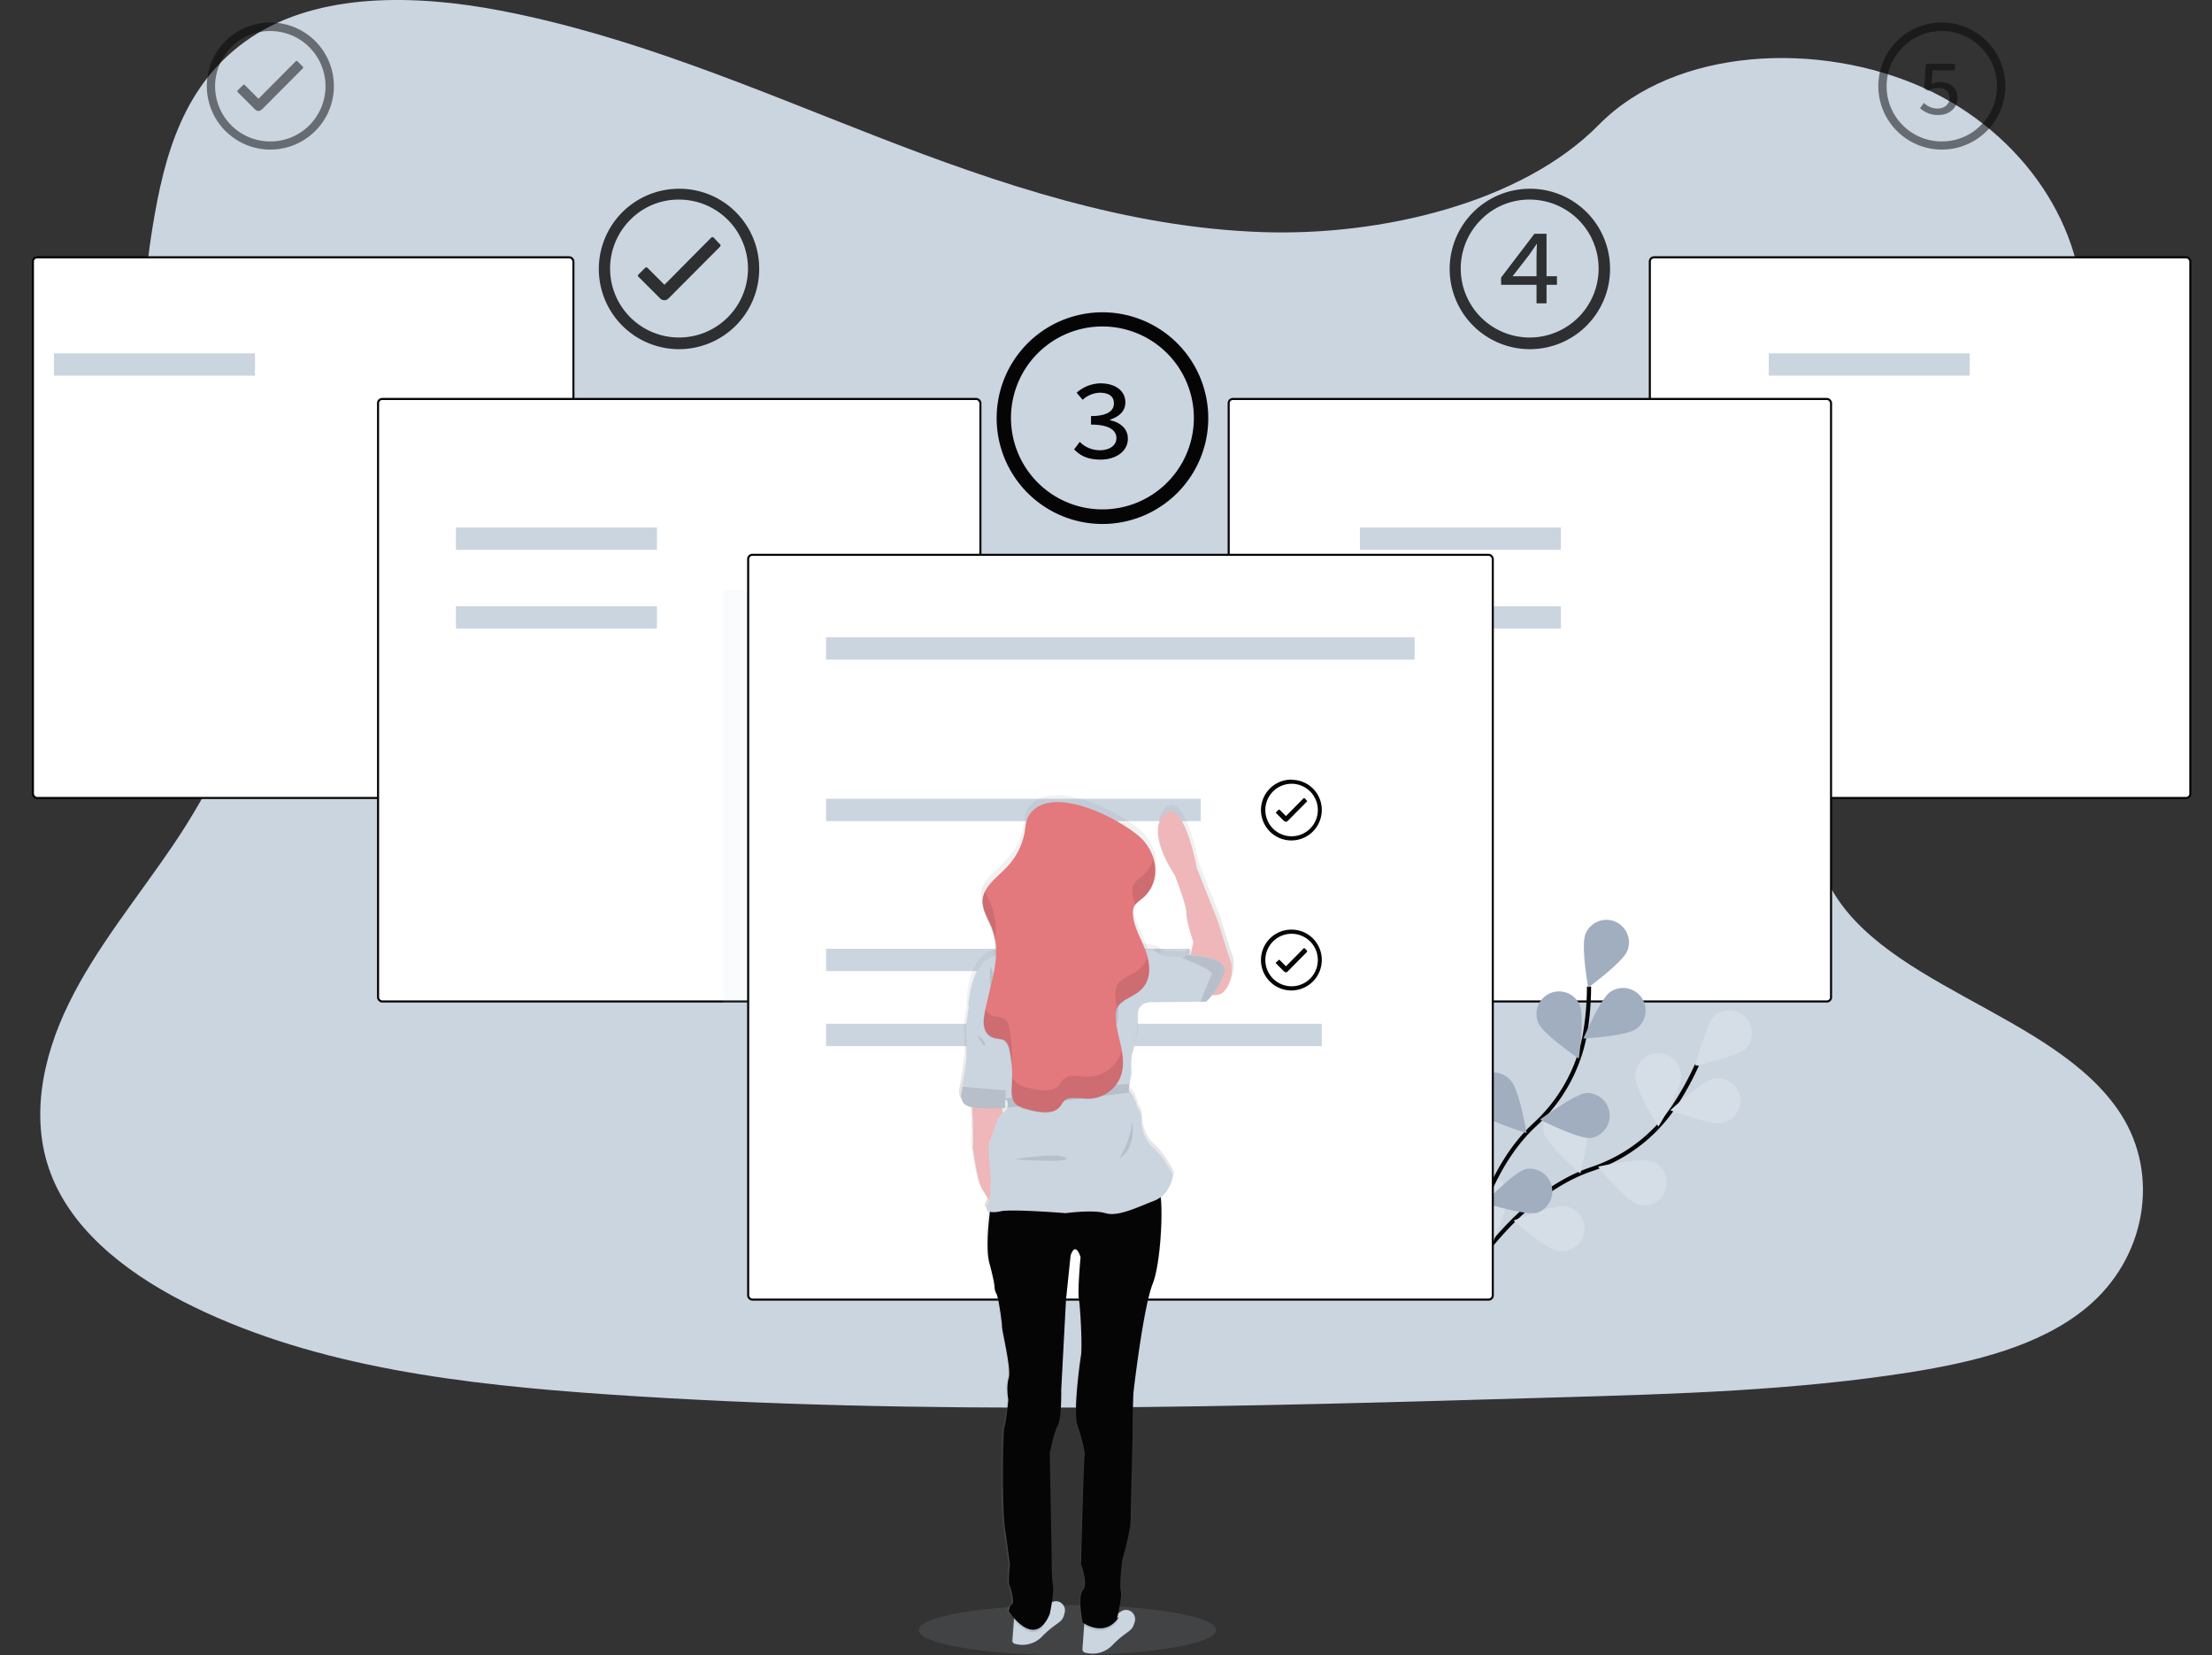 <svg id="e7d62c2c-c7a6-4c77-8f5c-a3fe0c7ac473" xmlns="http://www.w3.org/2000/svg" xmlns:xlink="http://www.w3.org/1999/xlink" viewBox="0 0 1062 794.4"><rect x="0" y="0" width="1062" height="794.4" fill="#333333" stroke="none"/><defs><linearGradient id="linear-gradient" x1="643.37" y1="268.11" x2="643.37" y2="356.87" gradientTransform="matrix(1, 0, 0, -1, -69, 743.18)" gradientUnits="userSpaceOnUse"><stop offset="0" stop-color="gray" stop-opacity="0.25"/><stop offset="0.54" stop-color="gray" stop-opacity="0.12"/><stop offset="1" stop-color="gray" stop-opacity="0.1"/></linearGradient><linearGradient id="linear-gradient-2" x1="601.43" y1="-50.54" x2="601.43" y2="-29.34" xlink:href="#linear-gradient"/><linearGradient id="linear-gradient-3" x1="567.27" y1="-46.3" x2="567.27" y2="-25.1" xlink:href="#linear-gradient"/><linearGradient id="linear-gradient-4" x1="561.22" y1="-40.11" x2="561.22" y2="-31.95" xlink:href="#linear-gradient"/><linearGradient id="linear-gradient-5" x1="597.88" y1="-39.38" x2="597.88" y2="-30.89" xlink:href="#linear-gradient"/><linearGradient id="linear-gradient-6" x1="584.65" y1="-39.08" x2="584.65" y2="175.4" xlink:href="#linear-gradient"/><linearGradient id="linear-gradient-7" x1="599.49" y1="67.11" x2="599.49" y2="67.68" xlink:href="#linear-gradient"/><linearGradient id="linear-gradient-8" x1="600.1" y1="61.08" x2="600.1" y2="62.39" xlink:href="#linear-gradient"/><linearGradient id="linear-gradient-9" x1="562.27" y1="62.35" x2="562.27" y2="64.56" xlink:href="#linear-gradient"/><linearGradient id="linear-gradient-10" x1="542.45" y1="166.58" x2="542.45" y2="217" xlink:href="#linear-gradient"/><linearGradient id="linear-gradient-11" x1="522.24" y1="355.81" x2="522.24" y2="397.63" gradientTransform="matrix(1, 0, 0, -1, 0, 796)" xlink:href="#linear-gradient"/><linearGradient id="linear-gradient-12" x1="587.13" y1="282.62" x2="587.13" y2="314.83" xlink:href="#linear-gradient"/><linearGradient id="linear-gradient-13" x1="584.99" y1="160.55" x2="584.99" y2="175.5" xlink:href="#linear-gradient"/><linearGradient id="linear-gradient-14" x1="582.86" y1="162.16" x2="582.86" y2="299.24" xlink:href="#linear-gradient"/><linearGradient id="linear-gradient-15" x1="540.31" y1="213.29" x2="540.31" y2="263.25" xlink:href="#linear-gradient"/><linearGradient id="linear-gradient-16" x1="540.29" y1="213.29" x2="540.29" y2="223.82" xlink:href="#linear-gradient"/><linearGradient id="linear-gradient-17" x1="581.21" y1="213.59" x2="581.21" y2="225.14" xlink:href="#linear-gradient"/><linearGradient id="linear-gradient-18" x1="609.77" y1="189.02" x2="609.77" y2="207.04" xlink:href="#linear-gradient"/><linearGradient id="linear-gradient-19" x1="567.9" y1="187.98" x2="567.9" y2="190.54" xlink:href="#linear-gradient"/><linearGradient id="linear-gradient-20" x1="604.87" y1="254.32" x2="604.87" y2="271.12" xlink:href="#linear-gradient"/><linearGradient id="linear-gradient-21" x1="544.43" y1="270.87" x2="544.43" y2="282.08" xlink:href="#linear-gradient"/><linearGradient id="linear-gradient-22" x1="538.81" y1="231.85" x2="538.81" y2="238.45" xlink:href="#linear-gradient"/><linearGradient id="linear-gradient-23" x1="539.02" y1="243.43" x2="539.02" y2="248.77" xlink:href="#linear-gradient"/><linearGradient id="linear-gradient-24" x1="603.2" y1="140.02" x2="603.2" y2="143.49" xlink:href="#linear-gradient"/><linearGradient id="linear-gradient-25" x1="565.55" y1="138.89" x2="565.55" y2="141.77" xlink:href="#linear-gradient"/><linearGradient id="linear-gradient-26" x1="599.22" y1="132.83" x2="599.22" y2="133.17" xlink:href="#linear-gradient"/><linearGradient id="linear-gradient-27" x1="558.65" y1="124.27" x2="558.65" y2="128.92" xlink:href="#linear-gradient"/><linearGradient id="linear-gradient-28" x1="582.1" y1="211.4" x2="582.1" y2="361.69" xlink:href="#linear-gradient"/><linearGradient id="linear-gradient-29" x1="543" y1="294.19" x2="543" y2="318.39" xlink:href="#linear-gradient"/><linearGradient id="linear-gradient-30" x1="547.19" y1="233.57" x2="547.19" y2="261.43" xlink:href="#linear-gradient"/><linearGradient id="linear-gradient-31" x1="581" y1="211.17" x2="581" y2="241.04" xlink:href="#linear-gradient"/><linearGradient id="linear-gradient-32" x1="618.42" y1="311.81" x2="618.42" y2="333.65" xlink:href="#linear-gradient"/><linearGradient id="linear-gradient-33" x1="612.81" y1="261.74" x2="612.81" y2="286.23" xlink:href="#linear-gradient"/><linearGradient id="linear-gradient-34" x1="638.86" y1="264.7" x2="638.86" y2="288.12" xlink:href="#linear-gradient"/><linearGradient id="linear-gradient-35" x1="647.52" y1="264.94" x2="647.52" y2="287.6" xlink:href="#linear-gradient"/></defs><path d="M605.9,111.4c-64.7-2.2-126.4-23.1-185.3-46S303.5,17.2,240.3,5.1C199.7-2.7,153.2-3.8,120.5,18S78.8,75.2,73.3,108.7c-4.1,25.3-6.5,51.9,4.8,75.5,7.8,16.4,21.7,30.2,31.3,46,33.5,54.7,9.8,122.2-26.4,175.6-17,25.1-36.8,49-49.9,75.7s-19.2,57.2-7.7,84.4,38.5,47.3,67.9,61.5c59.7,29,130,37.2,198.6,41.9,151.8,10.4,304.5,5.9,456.7,1.4,56.3-1.6,112.9-3.3,168.3-12,30.8-4.9,62.6-12.6,84.9-31.1,28.4-23.5,35.4-63.4,16.4-92.9-31.9-49.5-120-61.8-142.3-114.9-12.3-29.2.3-61.8,18.2-88.9,38.2-58.2,102.3-109.2,105.7-175.7,2.3-45.6-28.5-91.4-76.2-113-49.9-22.6-119.1-19.8-156,17.7S663,113.4,605.9,111.4Z" fill="#cbd5e0" style="isolation:isolate"/><rect x="15.8" y="123.5" width="259.5" height="259.51" rx="2" fill="#fff" stroke="#050505" stroke-miterlimit="10"/><rect x="792.1" y="123.5" width="259.5" height="259.51" rx="2" fill="#fff" stroke="#050505" stroke-miterlimit="10"/><path d="M145.4,32l-2.6-2.6-.4-.2a.5.5,0,0,0-.4.2l-17.9,18-6.5-6.5c-.3-.3-.6-.3-.8-.1h-.1l-2.6,2.6a.6.6,0,0,0,0,.8h0l8.2,8.2a3.1,3.1,0,0,0,1.8.9,3.8,3.8,0,0,0,1.7-.8h0l19.6-19.7a.8.8,0,0,0,0-.9Z" fill="#050505" opacity="0.5" style="isolation:isolate"/><path d="M129.8,14.9a26.5,26.5,0,1,1-18.7,7.7,26,26,0,0,1,18.7-7.7m0-4.1a30.5,30.5,0,1,0,30.5,30.5h0a30.5,30.5,0,0,0-30.5-30.5Z" fill="#050505" opacity="0.5" style="isolation:isolate"/><path d="M345.8,117.4l-3.2-3.4-.6-.2-.5.2L319,136.7l-8.2-8.2-.5-.2-.5.2-3.3,3.3a.8.8,0,0,0-.1,1h.1l10.3,10.3a3,3,0,0,0,2.2,1,3,3,0,0,0,2.1-1h0l24.7-24.8a.9.9,0,0,0,0-1Z" fill="#050505" opacity="0.8" style="isolation:isolate"/><path d="M326.1,95.8a33.1,33.1,0,1,1-23.5,9.7,32.5,32.5,0,0,1,23.5-9.7m0-5.2A38.5,38.5,0,1,0,364.5,129h0a38.3,38.3,0,0,0-38.4-38.4Z" fill="#050505" opacity="0.8" style="isolation:isolate"/><path d="M932.2,14.9a26.5,26.5,0,1,1-18.6,7.7,25.9,25.9,0,0,1,18.6-7.7m0-4.1a30.5,30.5,0,1,0,30.6,30.5h0a30.5,30.5,0,0,0-30.5-30.5Z" fill="#050505" opacity="0.5" style="isolation:isolate"/><path d="M734.5,95.8a33.1,33.1,0,1,1-23.5,9.7,32.5,32.5,0,0,1,23.5-9.7m0-5.2A38.5,38.5,0,1,0,773,129h0a38.4,38.4,0,0,0-38.5-38.4Z" fill="#050505" opacity="0.8" style="isolation:isolate"/><path d="M529.3,156.7a43.9,43.9,0,1,1-31.1,12.9,43.9,43.9,0,0,1,31.1-12.9m0-6.8a50.8,50.8,0,1,0,50.8,50.8h0a50.8,50.8,0,0,0-50.7-50.8Z" fill="#050505"/><rect x="181.5" y="191.5" width="289.2" height="289.2" rx="2" fill="#fff" stroke="#050505" stroke-miterlimit="10"/><rect x="589.9" y="191.5" width="289.2" height="289.2" rx="2" fill="#fff" stroke="#050505" stroke-miterlimit="10"/><rect x="25.9" y="169.6" width="96.5" height="10.72" fill="#cbd5e0" style="isolation:isolate"/><rect x="849.2" y="169.6" width="96.5" height="10.72" fill="#cbd5e0" style="isolation:isolate"/><path d="M701.2,618.4S726.3,574,764,561.2A76.6,76.6,0,0,0,803.1,532a141.3,141.3,0,0,0,11.6-20.8" fill="none" stroke="#050505" stroke-miterlimit="10" stroke-width="2"/><path d="M838.4,503c-4.3,4.2-24.4,8.5-24.4,8.5s5-19.9,9.3-24.1A10.9,10.9,0,0,1,838.4,503Z" fill="#cbd5e0"/><path d="M827,539c-5.8,1.2-25-6.1-25-6.1s15-14,20.9-15.2a10.8,10.8,0,0,1,12.5,8.8,10.9,10.9,0,0,1-8.3,12.5Z" fill="#cbd5e0"/><path d="M785.8,577.9c-5.7-2-18.5-17.9-18.5-17.9s20-4.5,25.6-2.6a10.8,10.8,0,0,1-7.1,20.5Z" fill="#cbd5e0"/><path d="M748,600.4c-5.9-1-21.3-14.5-21.3-14.5s18.9-7.9,24.8-6.9a10.8,10.8,0,1,1-3.3,21.4Z" fill="#cbd5e0"/><path d="M785.3,517.4c0,6,10.9,23.3,10.9,23.3S807,523.4,807,517.4a10.9,10.9,0,1,0-21.7,0Z" fill="#cbd5e0"/><path d="M741.4,544.2c1.8,5.7,17.3,19,17.3,19s5.2-19.8,3.4-25.5a10.8,10.8,0,0,0-20.7,6.5Z" fill="#cbd5e0"/><path d="M702.3,576.1c.8,5.9,13.8,21.7,13.8,21.7s8.5-18.7,7.7-24.6a10.8,10.8,0,0,0-21.5,2.9Z" fill="#cbd5e0"/><path d="M838.4,503c-4.3,4.2-24.4,8.5-24.4,8.5s5-19.9,9.3-24.1A10.9,10.9,0,0,1,838.4,503Z" fill="#f7fafc" opacity="0.25" style="isolation:isolate"/><path d="M827,539c-5.8,1.2-25-6.1-25-6.1s15-14,20.9-15.2a10.8,10.8,0,0,1,12.5,8.8,10.9,10.9,0,0,1-8.3,12.5Z" fill="#f7fafc" opacity="0.25" style="isolation:isolate"/><path d="M785.8,577.9c-5.7-2-18.5-17.9-18.5-17.9s20-4.5,25.6-2.6a10.8,10.8,0,0,1-7.1,20.5Z" fill="#f7fafc" opacity="0.25" style="isolation:isolate"/><path d="M748,600.4c-5.9-1-21.3-14.5-21.3-14.5s18.9-7.9,24.8-6.9a10.8,10.8,0,1,1-3.3,21.4Z" fill="#f7fafc" opacity="0.25" style="isolation:isolate"/><path d="M785.3,517.4c0,6,10.9,23.3,10.9,23.3S807,523.4,807,517.4a10.9,10.9,0,1,0-21.7,0Z" fill="#f7fafc" opacity="0.25" style="isolation:isolate"/><path d="M741.4,544.2c1.8,5.7,17.3,19,17.3,19s5.2-19.8,3.4-25.5a10.8,10.8,0,0,0-20.7,6.5Z" fill="#f7fafc" opacity="0.25" style="isolation:isolate"/><path d="M702.3,576.1c.8,5.9,13.8,21.7,13.8,21.7s8.5-18.7,7.7-24.6a10.8,10.8,0,0,0-21.5,2.9Z" fill="#f7fafc" opacity="0.25" style="isolation:isolate"/><path d="M702.6,617.5s5-50.7,34.3-77.7a77.9,77.9,0,0,0,23.9-42.6,133.9,133.9,0,0,0,2.1-23.7" fill="none" stroke="#050505" stroke-miterlimit="10" stroke-width="2"/><path d="M781.3,456.4C779,462,762.5,474,762.5,474s-3.6-20.1-1.3-25.7a10.8,10.8,0,1,1,20.1,8.1Z" fill="#a0aec0"/><path d="M785.5,493.9c-4.9,3.5-25.3,4.6-25.3,4.6s8-18.9,12.8-22.3a10.8,10.8,0,0,1,12.5,17.7Z" fill="#a0aec0"/><path d="M763.6,546.2c-6,.5-24.2-8.8-24.2-8.8s16.4-12.3,22.4-12.8a10.9,10.9,0,0,1,2.2,21.6Z" fill="#a0aec0"/><path d="M738.1,582.1c-5.8,1.5-25.4-4.7-25.4-4.7s14.1-14.8,19.9-16.3a10.9,10.9,0,0,1,5.5,21Z" fill="#a0aec0"/><path d="M738.6,491.1c2.4,5.4,19.4,17,19.4,17s2.9-20.3.4-25.8a10.8,10.8,0,0,0-19.8,8.8Z" fill="#a0aec0"/><path d="M709.3,533.4c4,4.5,23.6,10.4,23.6,10.4s-3.4-20.3-7.3-24.8a10.9,10.9,0,1,0-16.3,14.4Z" fill="#a0aec0"/><path d="M686.5,578.4c3.1,5.1,21.4,14.2,21.4,14.2s.2-20.5-3-25.6a10.7,10.7,0,0,0-14.9-3.5,10.9,10.9,0,0,0-3.6,14.9Z" fill="#cbd5e0"/><rect x="218.9" y="253.2" width="96.5" height="10.72" fill="#cbd5e0" style="isolation:isolate"/><rect x="396.6" y="347.5" width="57.6" height="10.72" opacity="0.1" style="isolation:isolate"/><rect x="396.6" y="419.4" width="85.3" height="10.72" opacity="0.1" style="isolation:isolate"/><rect x="218.9" y="291" width="96.5" height="10.72" fill="#cbd5e0" style="isolation:isolate"/><rect x="652.9" y="253.2" width="96.5" height="10.72" fill="#cbd5e0" style="isolation:isolate"/><rect x="652.9" y="291" width="96.5" height="10.72" fill="#cbd5e0" style="isolation:isolate"/><path d="M515.7,215.7l2.7-3.6a13.5,13.5,0,0,0,9.7,4c4.5,0,7.9-2.2,7.9-5.8s-3.2-6.5-12.2-6.5v-4.1c8,0,11-2.6,11-6.1s-2.7-5.1-6.7-5.1a12.6,12.6,0,0,0-8.3,3.4l-2.9-3.4a17.7,17.7,0,0,1,11.4-4.5c7,0,12,3.4,12,9.2,0,4.1-3,6.8-7.3,8.2v.3c4.7,1,8.5,4,8.5,8.8,0,6.3-6,10.1-13,10.1S518.3,218.3,515.7,215.7Z" fill="#050505"/><g opacity="0.8"><path d="M737.7,123.5c0-1.9.1-4.4.2-6.3h-.2l-3.5,5.1-8,10.3h21.3v4.1H720.7v-3.5l16-21h5.8v33.4h-4.8Z" fill="#050505"/></g><g opacity="0.5"><path d="M921.8,51.9l1.9-2.5a9.3,9.3,0,0,0,6.5,2.7c3.2,0,5.8-1.9,5.8-5.1s-2.3-4.8-5.6-4.8a7.9,7.9,0,0,0-4.7,1.4l-1.9-1.2.8-11.8h14v3.2H927.9l-.6,6.5a9.8,9.8,0,0,1,4.1-.9c4.6,0,8.4,2.4,8.4,7.6s-4.4,8.2-9.1,8.2A12.6,12.6,0,0,1,921.8,51.9Z" fill="#050505"/></g><rect x="347.2" y="283.3" width="357.5" height="357.49" fill="#cbd5e0" opacity="0.1" style="isolation:isolate"/><rect x="359.2" y="266.3" width="357.5" height="357.49" rx="2" fill="#fff" stroke="#050505" stroke-miterlimit="10"/><rect x="396.6" y="305.9" width="282.6" height="10.72" fill="#cbd5e0" style="isolation:isolate"/><rect x="396.6" y="383.4" width="179.9" height="10.72" fill="#cbd5e0" style="isolation:isolate"/><rect x="396.6" y="455.4" width="174.6" height="10.72" fill="#cbd5e0" style="isolation:isolate"/><rect x="396.6" y="491.4" width="238" height="10.72" fill="#cbd5e0" style="isolation:isolate"/><path d="M627.5,384.4l-1.2-1.3h-.4l-8.5,8.6-3.1-3.1h-.4l-1.3,1.3a.2.2,0,0,0,0,.3h0l3.9,3.9.9.4.8-.4h0l9.3-9.4a.3.3,0,0,0,0-.4Z" fill="#050505"/><path d="M620.1,376.2a12.6,12.6,0,1,1-12.6,12.6,12.6,12.6,0,0,1,12.6-12.6m0-2a14.6,14.6,0,1,0,14.5,14.6h0a14.4,14.4,0,0,0-14.5-14.5Z" fill="#050505"/><path d="M627.5,456.3l-1.2-1.2h-.2c-.1,0-.2,0-.2.1l-8.5,8.6-3.1-3.1h-.2c-.1,0-.2,0-.2.1l-1.3,1.2a.3.3,0,0,0,0,.4h0l3.9,3.9a1.5,1.5,0,0,0,.9.4,1.2,1.2,0,0,0,.8-.4h0l9.3-9.4a.3.3,0,0,0,0-.4Z" fill="#050505"/><path d="M620.1,448.2a12.6,12.6,0,1,1-12.6,12.6,12.6,12.6,0,0,1,12.6-12.6m0-2a14.6,14.6,0,1,0,14.5,14.5h0a14.5,14.5,0,0,0-14.5-14.5Z" fill="#050505"/><ellipse cx="512.5" cy="782.4" rx="71.4" ry="12" fill="#cbd5e0" opacity="0.1" style="isolation:isolate"/><path d="M590.8,461.8c-.6-1.4-6-19-6-19l-10.2-26.1S568.3,382.4,559,391s5,29.1,5,29.1,5.9,15,5.6,18,3.3,14,3.3,14l-1.2,6.3h-2.5s-.9,1.3-1.8,1.4H567c-1-.4-4.3-.3-6-.3a12,12,0,0,1-4.5-1.5c-.6-1.1-3.9-1.8-6.8-2.2-2.2-5.5-5.3-10.9-5.7-16.6a7.1,7.1,0,0,1,.9-4.5l.6-.8a19.4,19.4,0,0,1,2.7-2.3l1.3-1.2c7.6-7.4,6.4-18.9-.5-26.8s-44.1-28.9-55-12c-1.5,2.4-1.6,5.1-2,7.7a32.2,32.2,0,0,1-8.6,17c-3.7,3.9-8.4,7.4-10.5,11.8v-.2a11.8,11.8,0,0,0-1,3c-1.1,5.3,2.5,10.4,4.4,15.6a26.5,26.5,0,0,1,1.3,5.4l.2-1.1a35.5,35.5,0,0,1,.4,8C465,461.3,465,483.8,465,483.8s-1.6,9-1.3,12.3.2,10.2.2,11.9-1.6,12.2-1.8,13.5h0c-.2,1.4-2.6,8,3.3,9.5l1.3.3c.2,5.4.7,16.7.3,19.2,0,0,2.2,15.2,4,19a36.7,36.7,0,0,0,4,6.5,8.2,8.2,0,0,1-1,2.6c-.9,1.3-.4,2.4,1.1,2.9s-.1.9-.1,1.5c-.7,5.9-1.7,17.5,0,23.4,2.3,8.1,2.4,10.8,2.4,10.8a7.8,7.8,0,0,0,.9,3.7c1,1.4,2.7,13.9,2.7,15.9s4.6,20.2,3.3,24.5-.3,10.4-.3,10.4-.8,10.7-1.8,12.9-1.3,39.2.2,48.8,2.4,17.5,2.4,17.5-1,8.8-.2,10,2.3,8.5,1.3,8.9-1.6,3.4-1.6,3.4a19.5,19.5,0,0,0,1.8,2.5l-1.2-.5a21.5,21.5,0,0,0,1.8,2.3l-.7,9.7a1.5,1.5,0,0,0,1.2,1.7,13.4,13.4,0,0,0,13.4-3.8c6.7-6.9,9-5.9,10.2-10.1a6.1,6.1,0,0,0,.3-1.3,4.3,4.3,0,0,0-3.2-5.2,4.1,4.1,0,0,0-2.9.3,34.6,34.6,0,0,0,.4-8.2c-.7-3.9-.5-14.1-.5-14.1l-1-49s1.8-9.7,3.8-13.5,1.7-17,1.7-17l2.3-43.3,2.3-21s2.2-7.3,4.8.8c0,0-1.4,16.3-.8,20.2s1.7,22.9,1,27-3.7,27.1-1.8,32.9,3.9,12.8,3.5,15.1-1.7,52-1.7,52,3.6,9.5.9,12.6-.1,15.5-.1,15.5a3.7,3.7,0,0,0,.9.6v1l-.8,11.1a1.5,1.5,0,0,0,1.2,1.7,13.3,13.3,0,0,0,13.3-3.8c6.8-6.8,9-5.9,10.3-10.1l.3-1.3a4.3,4.3,0,0,0-3.3-5.2,4.1,4.1,0,0,0-3.7.9h-.2l-.5.4-.3.2c.7-3.1,1.7-8.3,1.2-10.8s.7-14.7.7-14.7,3.9-13.2,4-18.4,1-42,1-42-.1-17.1.5-21.3,4.8-40.3,9.1-51c3.3-8.3,4.8-29.3,3.9-40,0-.6-.1-1-.1-1.5a16.4,16.4,0,0,0,5.8-10.5s-4.8-9.4-9.5-13.3-5.8-10.8-5.6-13.7a7.1,7.1,0,0,0-1.6-4.8s-2.2-7-3.6-7.7l-.3-.3c-1-1-.2-4-.2-4h0c.1-.7,1.2-5.2.8-6.4s.2-7.2.2-7.2,3.4-10.2,2.9-18.3,7-7.4,7-7.4l23.3-.2H579a18.1,18.1,0,0,0,3-3.2,6.6,6.6,0,0,0,5.2-1.3C592.1,471.8,591.5,463.2,590.8,461.8Zm-108.3,70,.2-4.1.9.8a6.2,6.2,0,0,1,0,3.3,3.4,3.4,0,0,1-2,2.2l-.3.2-.3-2.3Z" opacity="0.1" style="isolation:isolate"/><path d="M569.9,469.7s13.3,8.6,18.3,4,4.4-13.2,3.7-14.6-6.1-19.1-6.1-19.1l-10.4-26.3s-6.4-34.6-15.8-26,5.1,29.3,5.1,29.3,6,15.1,5.6,18.2,3.4,14.1,3.4,14.1Z" fill="url(#linear-gradient)"/><path d="M545.2,777.9a6.5,6.5,0,0,1-.4,1.3c-1.2,4.2-3.5,3.3-10.4,10.2a13.6,13.6,0,0,1-13.6,3.8,1.6,1.6,0,0,1-1.2-1.7l.9-11.2.4-5.4s10.9,3,16.4-.8l.5-.4.2-.2a4.6,4.6,0,0,1,6.3.7A4.5,4.5,0,0,1,545.2,777.9Z" fill="url(#linear-gradient-2)"/><path d="M511,773.7l-.3,1.3c-1.3,4.2-3.6,3.3-10.4,10.2a13.8,13.8,0,0,1-13.6,3.8,1.7,1.7,0,0,1-1.3-1.7l.9-11.2.4-5.5s10.9,3.1,16.4-.8l.6-.4h.1a4.5,4.5,0,0,1,6.3.6A4.3,4.3,0,0,1,511,773.7Z" fill="url(#linear-gradient-3)"/><g opacity="0.1"><path d="M499.7,775.4l.5,5.8c-6.3,6.2-13.7-3-15.9-6.1C490,778.1,499.7,775.4,499.7,775.4Z" fill="url(#linear-gradient-4)"/></g><g opacity="0.1"><path d="M536.5,777.7l.8-.5c-5.7,8.6-14.2,4.6-16.8,3.1l.4-5.4s10.9,3,16.4-.8C536.9,776.2,536.5,777.7,536.5,777.7Z" fill="url(#linear-gradient-5)"/></g><path d="M553.9,614.7c-4.4,10.8-8.8,47.2-9.4,51.4s-.4,21.5-.4,21.5L543,729.9c-.1,5.3-4.1,18.6-4.1,18.6s-1.4,11.2-.7,14.8-1.8,13.3-1.8,13.3l.9-.5c-6.9,10.3-17.7,2.6-17.7,2.6s-2.6-12.5.1-15.6-.9-12.8-.9-12.8,1.3-50.1,1.8-52.4-1.6-9.4-3.6-15.2,1.1-28.9,1.8-33.1-.3-23.4-1-27.3.8-20.4.8-20.4c-2.7-8.1-4.9-.8-4.9-.8l-2.2,21.3-2.3,43.8s.3,13.3-1.8,17.1-3.8,13.6-3.8,13.6l1,49.4s-.1,10.3.6,14.2-1.5,14.2-1.5,14.2c-7.7,17.9-20-1.5-20-1.5s.5-3,1.6-3.4-.4-7.8-1.2-9,.1-10,.1-10-1-8-2.5-17.7-1.1-46.8-.1-49.1,1.8-13,1.8-13-1.1-6.2.3-10.5-3.3-22.7-3.3-24.7-1.8-14.7-2.8-16a8.6,8.6,0,0,1-1-3.8s-.1-2.7-2.4-10.9c-1.7-6-.7-17.7,0-23.6.2-2.1.4-3.5.4-3.5s78.6-12.7,81.7-9.8c.8.7,1.3,3,1.5,6.3C558.7,585.1,557.2,606.3,553.9,614.7Z" fill="url(#linear-gradient-6)"/><g opacity="0.1"><path d="M524.2,675.7c.3,0,9,.7,12.2.1S524.2,675.7,524.2,675.7Z" fill="url(#linear-gradient-7)"/></g><g opacity="0.1"><path d="M524.8,680.8s12,2.1,12.6,1S524.8,680.8,524.8,680.8Z" fill="url(#linear-gradient-8)"/></g><g opacity="0.1"><path d="M488.2,678.6s6.2.3,9.6,1.8S488.2,678.6,488.2,678.6Z" fill="url(#linear-gradient-9)"/></g><path d="M465.7,526.4s1,18.9.4,22.2c0,0,2.2,15.3,4,19.2a58.2,58.2,0,0,0,5.8,8.8l5.4-37.6L480,526.2Z" fill="url(#linear-gradient-10)"/><ellipse cx="522.2" cy="419.3" rx="21.1" ry="20.9" fill="url(#linear-gradient-11)"/><path d="M511.3,429.1s-6.6,12.7-13.2,18.7,39.5,12.8,40.6,12.8-8.3-27.2-6.6-30.4S511.3,429.1,511.3,429.1Z" fill="url(#linear-gradient-12)"/><g opacity="0.1"><path d="M557.8,574.4a13.2,13.2,0,0,1-3.3,1.8c-8.4,3.3-17.6,7.8-23.8,6s-19.3,0-19.3,0-26.5-2.1-31.8-.9a9.9,9.9,0,0,1-5.4.2c.2-2.2.4-3.6.4-3.6s78.6-12.6,81.7-9.8C557.1,568.8,557.5,571.1,557.8,574.4Z" fill="url(#linear-gradient-13)"/></g><path d="M563.6,562.3s-.7,9-9.1,12.3-17.6,7.8-23.8,6-19.3,0-19.3,0-26.5-2.2-31.8-.9-8-.4-6.4-2.7,1.5-10.1,1.5-13.4-1.8-16.5-.2-18.8,3.1-11.4,6.4-12.9a3.3,3.3,0,0,0,2-2.3,6.2,6.2,0,0,0,0-3.3l-1.3-1.1c-1.9-1.7-5.2-4.9-4.1-6s0-10.8,0-10.8-3.5-7.3-2.2-10-11.2-17-11.2-17,0-24.6,15-25.7c0,0,10.6.4,11.9-4.3s9.7-7.5,9.7-7.5l19.1,4.2s17,3.6,20.1,1.5,5.5,2.9,5.5,2.9,10.6.5,11.7,2.7-3.5,23.3-3.5,23.3-7.7-.7-7.1,7.5-2.9,18.4-2.9,18.4-.6,6-.2,7.3-.7,5.7-.9,6.4h0s-.8,3,.2,4.1l.3.2c1.5.7,3.7,7.8,3.7,7.8a7.2,7.2,0,0,1,1.6,4.9c-.1,2.9,1,9.8,5.7,13.8S563.6,562.3,563.6,562.3Z" fill="url(#linear-gradient-14)"/><path d="M482.2,520.4v.8l-.4,8.4s-11.2.9-17.3-.6-3.5-8.2-3.3-9.6h0c.2-1.3,1.8-11.9,1.8-13.6s0-8.8-.3-12,1.4-12.3,1.4-12.3l1.2-1.5,12.9,4.9Z" fill="url(#linear-gradient-15)"/><g opacity="0.1"><path d="M482.2,521.2l-.4,8.4s-11.2.9-17.3-.6-3.6-8.2-3.3-9.6Z" fill="url(#linear-gradient-16)"/></g><g opacity="0.1"><path d="M483,529.6a6.2,6.2,0,0,0,0-3.3l-1.3-1.2c9.6-1.3,47.9-6.5,60.8-7.1h0s-.7,3,.3,4.1Z" fill="url(#linear-gradient-17)"/></g><g opacity="0.1"><path d="M543.9,536.2s2.3,13.3-6.5,18C537.4,554.2,542.4,547.5,543.9,536.2Z" fill="url(#linear-gradient-18)"/></g><g opacity="0.1"><path d="M485.9,554.5s21.4-3.6,25.6-.8S485.9,554.5,485.9,554.5Z" fill="url(#linear-gradient-19)"/></g><g opacity="0.1"><path d="M536.5,472.1s-3.3,13.4-.9,16.4S536.5,472.1,536.5,472.1Z" fill="url(#linear-gradient-20)"/></g><g opacity="0.1"><path d="M474.6,461.1s3,5,1.2,10.1S474.6,461.1,474.6,461.1Z" fill="url(#linear-gradient-21)"/></g><path d="M468.4,504.7s3.8,2.3,2.6,5.8S468.4,504.7,468.4,504.7Z" fill="url(#linear-gradient-22)"/><g opacity="0.1"><path d="M468,494.4s3.6,1.9,4,4.7S468,494.4,468,494.4Z" fill="url(#linear-gradient-23)"/></g><g opacity="0.1"><path d="M520.8,602.7s22.3,2.2,26.8-3C547.6,599.7,527.4,603.7,520.8,602.7Z" fill="url(#linear-gradient-24)"/></g><g opacity="0.1"><path d="M482.2,601.4s24,5.6,28.7,1.2C510.9,602.6,490.3,604.1,482.2,601.4Z" fill="url(#linear-gradient-25)"/></g><g opacity="0.1"><path d="M522.5,610s10,0,14.7.3S522.5,610,522.5,610Z" fill="url(#linear-gradient-26)"/></g><g opacity="0.1"><path d="M483.8,614.3s5,5.5,10.5,4.5S483.8,614.3,483.8,614.3Z" fill="url(#linear-gradient-27)"/></g><path d="M493.5,388.2c-1.5,2.4-1.6,5.1-2,7.7a32.4,32.4,0,0,1-8.8,17.2c-4.3,4.7-10.4,8.8-11.5,14.5s2.6,10.5,4.5,15.7c5,13.7-2,28.2-4.1,42.3-.5,4,.2,9,5,10.3,1.6.4,3.3.3,4.7,1s2.4,2.7,2.7,4.3a70.1,70.1,0,0,1,1.3,17.7c-.3,3.4-.5,7.2,2.7,9.5a16.7,16.7,0,0,0,5.2,2.1c5,1.3,11.5,2.4,14.9-.8,1.4-1.3,2-3.1,3.7-4.2s6.4-.5,9.7-.3a17.7,17.7,0,0,0,15.8-8.4c2.7-4.8,2.5-10.3,1.5-15.5s-2.7-10.3-2.9-15.5a9.6,9.6,0,0,1,1.2-5.3c2-3.1,6.8-4.5,10-7,6.1-4.6,6-12.2,3.8-18.5s-6.1-12.3-6.6-18.8a7.4,7.4,0,0,1,.9-4.6,17.2,17.2,0,0,1,3.7-3.4c8.8-7.4,7.8-19.6.5-27.9S504.5,371.1,493.5,388.2Z" fill="url(#linear-gradient-28)"/><g opacity="0.1"><path d="M476.8,449a33.4,33.4,0,0,0-1.4-16.3c-1-2.7-2.3-5.3-3.4-7.9a9.6,9.6,0,0,0-1,3c-1.1,5.3,2.5,10.5,4.4,15.7A26.1,26.1,0,0,1,476.8,449Z" fill="url(#linear-gradient-29)"/><path d="M485,508.3a62,62,0,0,0-1.3-17.7c-.3-1.7-.9-3.5-2.7-4.3s-3.1-.6-4.6-1a6.6,6.6,0,0,1-4.3-3.5c-.3,1.3-.5,2.7-.7,4.1-.6,3.9.1,8.9,5,10.2,1.5.4,3.3.4,4.6,1s2.4,2.7,2.8,4.3a76.8,76.8,0,0,1,1.1,8.2C484.9,509.2,485,508.7,485,508.3Z" fill="url(#linear-gradient-30)"/><path d="M537,506.2a17.7,17.7,0,0,1-15.8,8.4c-3.3-.2-7.1-1.2-9.7.3s-2.3,2.9-3.7,4.3c-3.4,3.1-9.9,2-14.9.7a16.7,16.7,0,0,1-5.2-2.1,6.5,6.5,0,0,1-2.6-4.2c0,1.9,0,3.7-.1,5.6s-.5,7.2,2.7,9.5a14.4,14.4,0,0,0,5.2,2c5,1.4,11.5,2.4,14.9-.7,1.4-1.3,2-3.1,3.7-4.2s6.4-.5,9.7-.3A17.8,17.8,0,0,0,537,517c2.6-4.6,2.5-9.8,1.6-14.8A19.7,19.7,0,0,1,537,506.2Z" fill="url(#linear-gradient-31)"/><path d="M548.6,417.6a17,17,0,0,0-3.7,3.4,7.4,7.4,0,0,0-.9,4.6,24.2,24.2,0,0,0,1.3,5.8,23.5,23.5,0,0,1,3.3-3c6-5,7.4-12.2,5.5-18.9A16.8,16.8,0,0,1,548.6,417.6Z" fill="url(#linear-gradient-32)"/><path d="M546.8,462.9c-3.2,2.4-8,3.8-10,7a9.5,9.5,0,0,0-1.2,5.2,41.7,41.7,0,0,0,.8,6.3,4.3,4.3,0,0,0,.4-.7c2-3.1,6.8-4.5,10-7,5.6-4.2,6-10.8,4.4-16.8A13.3,13.3,0,0,1,546.8,462.9Z" fill="url(#linear-gradient-33)"/></g><path d="M588.5,465.1c-3.7,9.4-8.6,13.1-8.6,13.1h-2.7l-23.7.2-2.7-7.4,3.8-16,2.4.2a14.5,14.5,0,0,0,4.6,1.4c1.7,0,5.1-.1,6.1.4a.3.3,0,0,0,.4,0c.9,0,1.9-1.4,1.9-1.4S592.2,455.7,588.5,465.1Z" fill="url(#linear-gradient-34)"/><g opacity="0.1"><path d="M588.5,465.1c-3.7,9.4-8.6,13.1-8.6,13.1h-2.7c1.4-3.7,4.4-11.4,5.5-13.1s-8.8-5.9-14.6-8.1c.9-.1,1.9-1.5,1.9-1.5S592.2,455.7,588.5,465.1Z" fill="url(#linear-gradient-35)"/></g><path d="M569.2,472.4s13,8.4,18,3.9,4.3-13.1,3.7-14.5-6-19-6-19l-10.3-26.1s-6.2-34.3-15.5-25.7,5,29.1,5,29.1,5.8,15,5.5,18,3.3,14,3.3,14Z" fill="#efb7b9"/><path d="M544.9,778a5,5,0,0,1-.4,1.3c-1.2,4.2-3.5,3.3-10.2,10.1a13.2,13.2,0,0,1-13.4,3.8,1.6,1.6,0,0,1-1.2-1.7l.8-11.1.5-5.4s10.7,3,16.1-.8l.6-.4h.1a4.3,4.3,0,0,1,6.2.6A4.5,4.5,0,0,1,544.9,778Z" fill="#cbd5e0"/><path d="M511.2,773.8l-.3,1.3c-1.2,4.2-3.5,3.3-10.3,10.1a13.1,13.1,0,0,1-13.3,3.8,1.5,1.5,0,0,1-1.2-1.7l.8-11.1.4-5.4s10.7,3,16.2-.8a1,1,0,0,0,.5-.4h.2a4.2,4.2,0,0,1,6.1.6A4.1,4.1,0,0,1,511.2,773.8Z" fill="#cbd5e0"/><path d="M500.2,775.5l.4,5.8c-6.2,6.1-13.5-3-15.6-6C490.6,778.2,500.2,775.5,500.2,775.5Z" opacity="0.1" style="isolation:isolate"/><path d="M536.3,777.9l.8-.6c-5.6,8.6-14,4.6-16.6,3.1l.5-5.4s10.7,3,16.1-.8C536.7,776.3,536.3,777.9,536.3,777.9Z" opacity="0.1" style="isolation:isolate"/><path d="M553.4,616.2c-4.3,10.8-8.6,46.8-9.1,51s-.5,21.3-.5,21.3l-1,42c-.2,5.2-4,18.4-4,18.4s-1.4,11-.7,14.7-1.8,13.2-1.8,13.2l.9-.6c-6.8,10.3-17.4,2.6-17.4,2.6s-2.6-12.4.1-15.5-.9-12.6-.9-12.6,1.3-49.7,1.7-52-1.6-9.3-3.5-15.1,1.1-28.7,1.8-32.9-.3-23.2-1-27.1.8-20.2.8-20.2c-2.7-8-4.8-.8-4.8-.8l-2.2,21.2-2.3,43.4s.3,13.2-1.7,17-3.8,13.4-3.8,13.4l.9,49s-.1,10.2.6,14.1-1.5,14-1.5,14c-7.5,17.8-19.7-1.4-19.7-1.4s.6-3,1.7-3.4-.5-7.7-1.3-8.9.2-10,.2-10-1-8-2.4-17.5-1.1-46.5-.2-48.8,1.8-12.9,1.8-12.9-1.1-6,.2-10.4-3.2-22.4-3.2-24.5-1.7-14.5-2.7-15.9a7.8,7.8,0,0,1-.9-3.7s-.2-2.7-2.4-10.8c-1.7-5.9-.7-17.5,0-23.4.2-2.2.4-3.5.4-3.5s77.3-12.6,80.4-9.7c.7.6,1.2,3,1.5,6.2C558.2,586.8,556.7,607.9,553.4,616.2Z" fill="#050505"/><path d="M466.6,528.5s1,18.8.5,22.1c0,0,2.2,15.2,3.9,19a50.1,50.1,0,0,0,5.7,8.7l5.3-37.2-1.2-12.7Z" fill="#efb7b9"/><circle cx="522.3" cy="422.3" r="20.7" fill="#efb7b9"/><path d="M511.5,432s-6.4,12.7-12.9,18.6,38.8,12.7,39.9,12.7-8.1-27-6.5-30.2S511.5,432,511.5,432Z" fill="#efb7b9"/><path d="M557.3,576.2A10.6,10.6,0,0,1,554,578c-8.3,3.3-17.2,7.8-23.3,6s-19,0-19,0-26-2.2-31.3-.9a11,11,0,0,1-5.4.1c.2-2.2.4-3.6.4-3.6s77.3-12.5,80.4-9.7C556.6,570.6,557,572.9,557.3,576.2Z" opacity="0.1" style="isolation:isolate"/><path d="M563,564.2s-.7,9-9,12.2-17.2,7.7-23.3,5.9-19,0-19,0-26-2.1-31.3-.9-7.9-.3-6.3-2.7,1.5-10,1.5-13.3-1.8-16.3-.2-18.6,3-11.4,6.3-12.8a3.6,3.6,0,0,0,2-2.3,9.1,9.1,0,0,0,0-3.3,9.6,9.6,0,0,1-1.3-1.1c-1.9-1.7-5.1-4.8-4.1-5.9s0-10.7,0-10.7-3.4-7.2-2.2-9.9-11-16.9-11-16.9,0-24.4,14.8-25.5c0,0,10.4.4,11.6-4.3s9.6-7.4,9.6-7.4l18.8,4.2s16.7,3.6,19.8,1.4,5.3,2.9,5.3,2.9,10.4.5,11.5,2.7-3.4,23.1-3.4,23.1-7.6-.7-7,7.4-2.9,18.3-2.9,18.3-.5,5.9-.2,7.2-.7,5.7-.8,6.4h0s-.8,3,.2,4l.3.3c1.4.7,3.6,7.7,3.6,7.7a7,7,0,0,1,1.6,4.8c-.2,2.9.9,9.7,5.6,13.7S563,564.2,563,564.2Z" fill="#cbd5e0"/><path d="M482.9,522.6v.8l-.3,8.4s-11,.9-17-.6-3.5-8.2-3.3-9.6h0c.2-1.3,1.8-11.8,1.8-13.5s0-8.7-.3-11.9,1.4-12.2,1.4-12.2l1.1-1.5,12.7,4.9Z" fill="#cbd5e0"/><path d="M482.9,523.4l-.4,8.4s-11,.9-17-.6-3.5-8.2-3.2-9.6Z" opacity="0.1" style="isolation:isolate"/><path d="M483.7,531.7a8.6,8.6,0,0,0,0-3.2l-1.3-1.2c9.5-1.3,47.1-6.5,59.8-7h0s-.7,3,.2,4.1Z" opacity="0.1" style="isolation:isolate"/><path d="M543.6,538.2s2.3,13.2-6.4,17.9C537.2,556.1,542.2,549.6,543.6,538.2Z" opacity="0.1" style="isolation:isolate"/><path d="M486.6,556.5s21-3.6,25.1-.8S486.6,556.5,486.6,556.5Z" opacity="0.1" style="isolation:isolate"/><path d="M536.3,474.7s-3.2,13.3-.8,16.3S536.3,474.7,536.3,474.7Z" opacity="0.1" style="isolation:isolate"/><path d="M475.4,463.8s3,5,1.2,10.1S475.4,463.8,475.4,463.8Z" opacity="0.1" style="isolation:isolate"/><path d="M469.3,507.1s3.8,2.2,2.6,5.7S469.3,507.1,469.3,507.1Z" fill="#cbd5e0"/><path d="M469,496.9s3.5,1.8,4,4.6S469,496.9,469,496.9Z" opacity="0.1" style="isolation:isolate"/><path d="M494,391.4c-1.5,2.4-1.6,5.1-2,7.8a32.5,32.5,0,0,1-8.6,17c-4.3,4.5-10.2,8.7-11.4,14.3s2.6,10.4,4.5,15.6c5,13.6-2,27.9-4,42-.6,3.9.1,8.8,4.9,10.1,1.5.4,3.2.4,4.5,1s2.4,2.7,2.7,4.3a65,65,0,0,1,1.2,17.6c-.2,3.3-.4,7.1,2.7,9.4a18.1,18.1,0,0,0,5.2,2c4.9,1.4,11.3,2.4,14.6-.7,1.4-1.3,1.9-3.1,3.6-4.2s6.3-.5,9.6-.3a17,17,0,0,0,15.5-8.4c2.7-4.7,2.5-10.2,1.5-15.3s-2.7-10.2-2.8-15.4a8.5,8.5,0,0,1,1.1-5.2c2-3.1,6.7-4.5,9.9-7,6-4.5,5.9-12,3.8-18.3s-6.1-12.2-6.6-18.7a7.1,7.1,0,0,1,.9-4.5,16.5,16.5,0,0,1,3.7-3.3c8.7-7.4,7.7-19.4.5-27.7S504.9,374.6,494,391.4Z" fill="#e3787d"/><g opacity="0.1"><path d="M477.6,451.8a34.3,34.3,0,0,0-1.3-16.2c-1-2.6-2.4-5.2-3.4-7.8a15.4,15.4,0,0,0-1.1,3c-1,5.3,2.6,10.4,4.4,15.6A20.5,20.5,0,0,1,477.6,451.8Z"/><path d="M485.7,510.6a69.3,69.3,0,0,0-1.3-17.6c-.3-1.6-.9-3.4-2.7-4.2s-3-.6-4.5-1a6.4,6.4,0,0,1-4.2-3.5c-.3,1.3-.5,2.7-.7,4.1-.6,3.9.1,8.8,4.9,10.1,1.5.4,3.2.4,4.5,1s2.4,2.7,2.7,4.3a56.6,56.6,0,0,1,1.2,8.1A5.7,5.7,0,0,1,485.7,510.6Z"/><path d="M536.8,508.5a17.1,17.1,0,0,1-15.5,8.3c-3.3-.1-7-1.2-9.6.4s-2.2,2.8-3.6,4.1c-3.3,3.1-9.7,2.1-14.6.8a16.7,16.7,0,0,1-5.2-2.1,6.4,6.4,0,0,1-2.5-4.1c0,1.8,0,3.6-.1,5.5s-.5,7.1,2.6,9.4a14.4,14.4,0,0,0,5.2,2c4.9,1.4,11.3,2.4,14.6-.7,1.4-1.3,1.9-3.1,3.6-4.2s6.3-.5,9.6-.3a17.1,17.1,0,0,0,15.5-8.3c2.6-4.6,2.5-9.8,1.6-14.8A15.2,15.2,0,0,1,536.8,508.5Z"/><path d="M548.2,420.7a16.1,16.1,0,0,0-3.6,3.3,7.4,7.4,0,0,0-.9,4.6,22.4,22.4,0,0,0,1.3,5.7l3.2-2.9c5.9-5,7.3-12.1,5.4-18.7A16.8,16.8,0,0,1,548.2,420.7Z"/><path d="M546.5,465.6c-3.2,2.4-7.9,3.8-9.9,6.9a8.6,8.6,0,0,0-1.1,5.2,34,34,0,0,0,.8,6.3,1.6,1.6,0,0,1,.4-.7c2-3.1,6.6-4.5,9.8-7,5.4-4.1,5.9-10.7,4.3-16.6A12.6,12.6,0,0,1,546.5,465.6Z"/></g><path d="M587.5,467.8c-3.7,9.3-8.5,13-8.5,13h-2.6l-23.3.2-2.7-7.3,3.8-15.9h2.3a13.9,13.9,0,0,0,4.5,1.4c1.7,0,5-.1,6,.3h.4c.9-.1,1.8-1.4,1.8-1.4S591.2,458.4,587.5,467.8Z" fill="#cbd5e0"/><path d="M587.5,467.8c-3.7,9.3-8.5,13-8.5,13h-2.6c1.4-3.7,4.3-11.3,5.4-13s-8.6-5.8-14.3-8c.8-.1,1.8-1.4,1.8-1.4S591.2,458.4,587.5,467.8Z" opacity="0.1" style="isolation:isolate"/></svg>